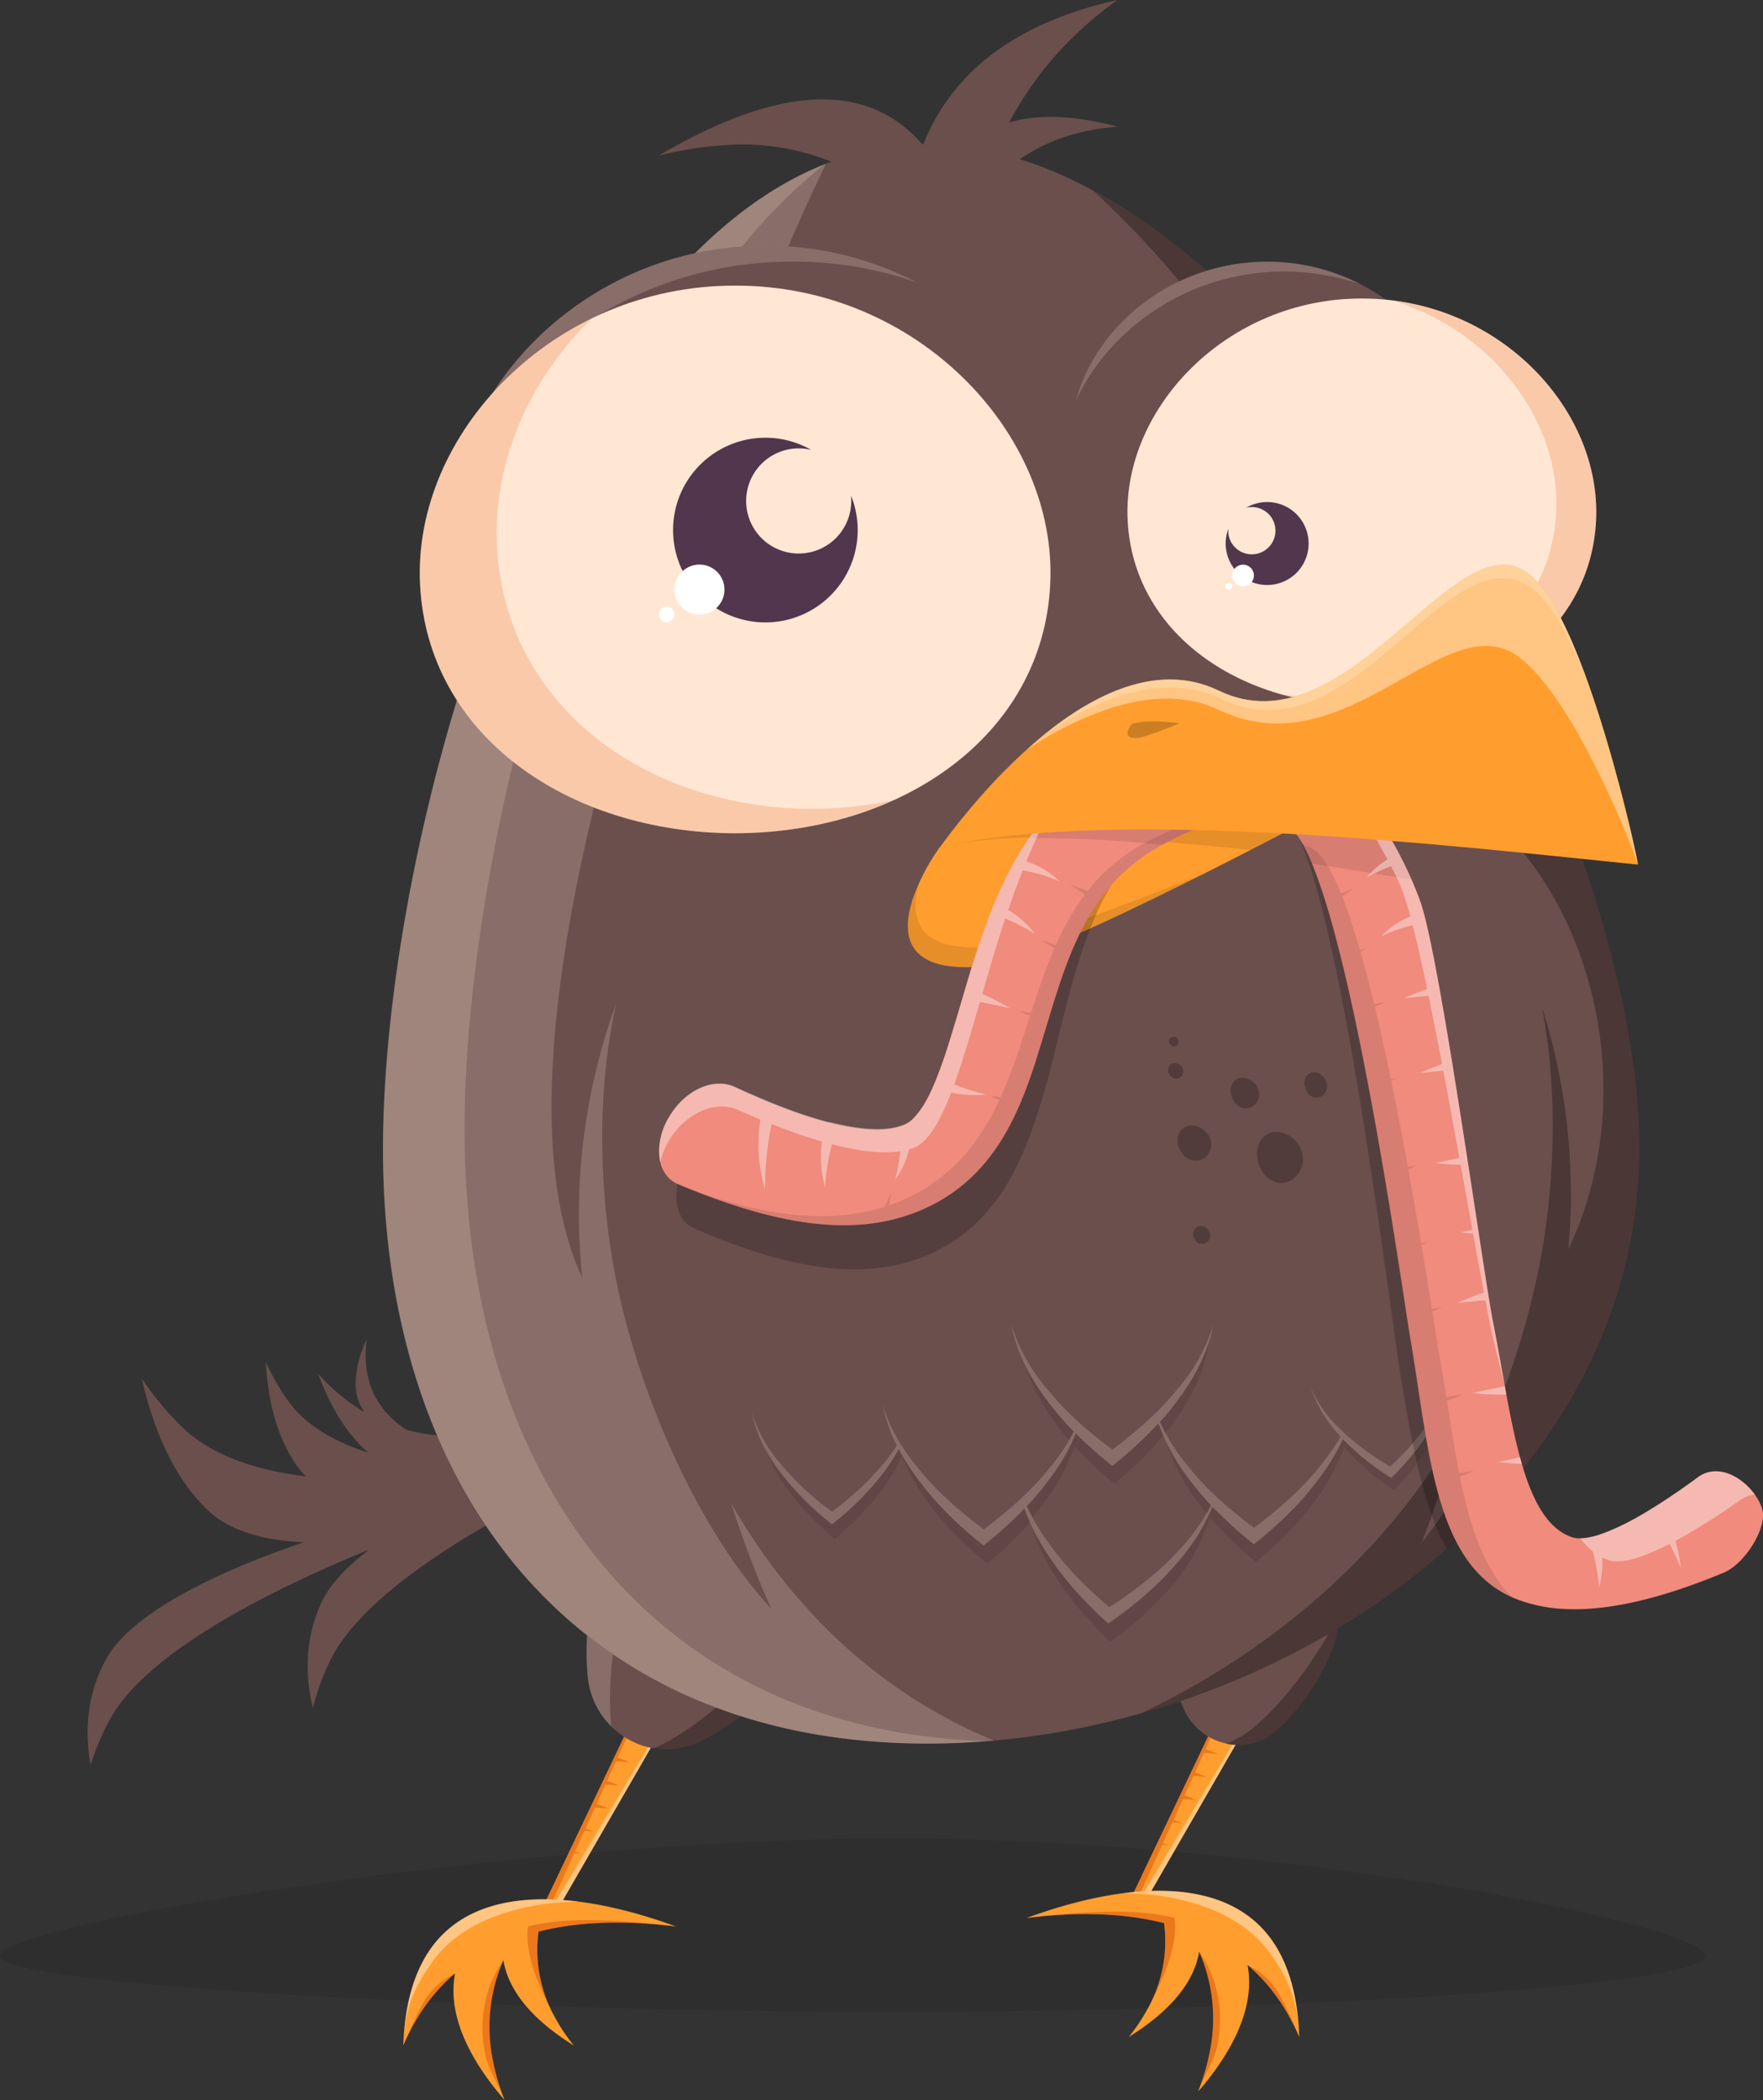 <svg xmlns="http://www.w3.org/2000/svg" viewBox="0 0 413.28 492.17"><rect x="0" y="0" width="413.28" height="492.17" fill="#333333" stroke="none"/><path d="M252.87,434c-89.46,0-209.51,20.23-209.51,27.51s120.05,13.17,209.51,13.17,190.27-5.9,190.27-13.17S342.32,434,252.87,434Z" transform="translate(-43.36 -3.18)" opacity="0.1"/><path d="M152.85,339.68a45,45,0,0,1-14.3-1.46c-5.59-3.72-9.23-9.13-9.46-16.62a28.24,28.24,0,0,1,.26-4.54,24.33,24.33,0,0,0-2.63,10.6,11.57,11.57,0,0,0,2.07,6.45c-1.17-.69-2.31-1.44-3.44-2.25a48.18,48.18,0,0,1-7.41-6.73c2.89,7.81,6.78,14.22,11.78,18.5-8-2.6-14.62-6.41-18.55-11.8a55.56,55.56,0,0,1-5.51-9.44c.56,9.75,2.91,18.28,7.54,24.63a16.31,16.31,0,0,0,1.92,2.16c-12.14-1.49-22.49-5.1-29.27-11.75a73.93,73.93,0,0,1-9.23-11.15c2.84,12.62,7.74,23.26,15.16,30.55,5.15,5.05,13.17,7.39,22.79,7.77C92.9,372,74,381.53,68.23,392c-4.24,7.69-5.17,16.15-3.63,24.81A58.45,58.45,0,0,1,69.2,406c8-14.55,33.82-28.66,60.64-39.64-5.18,3.95-9,8-11,12.12-3.77,7.93-4.2,16.44-2.15,25a58.4,58.4,0,0,1,4-11c5.59-11.77,22.16-23.92,41.65-34.68Z" transform="translate(-43.36 -3.18)" fill="#6a4f4d"/><polygon points="299.13 373.55 264.53 446.09 267.37 447.52 310.03 373.55 299.13 373.55" fill="#ff9e2e"/><polygon points="266.12 446.89 267.37 447.52 310.03 373.55 266.12 446.89" fill="#fff" opacity="0.4"/><polygon points="285.57 411.01 282.63 409.9 299.13 373.55 271.5 431.48 271.5 431.48 271.14 432.22 271.14 432.22 268.31 438.17 268.31 438.17 268.07 438.66 264.53 446.09 265.89 446.78 269.51 438.81 270.12 438.85 269.58 438.65 272.46 432.31 273.98 432.41 272.64 431.91 274.82 427.09 276.99 427.24 275.08 426.52 277.31 421.61 280.56 421.83 277.7 420.75 279.76 416.21 282.92 416.42 280.14 415.37 282.23 410.79 285.57 411.01" fill="#d04000" opacity="0.4"/><path d="M346,366.09c-10.24-3.65-23.63-.2-27.28,10-2.35,6.57-1.6,18.47,1.94,27.14S335.12,415,342.33,409l.48-.42a52.25,52.25,0,0,0,13-19.23C359.43,379.12,356.22,369.74,346,366.09Z" transform="translate(-43.36 -3.18)" fill="#6a4f4d"/><path d="M338.09,407.31l-.82.7a23.18,23.18,0,0,1-6.46,3.8,13.47,13.47,0,0,0,11.52-2.8l.48-.42a52.25,52.25,0,0,0,13-19.23,23.56,23.56,0,0,0,1.45-7.89C352.85,390.29,345.9,400.31,338.09,407.31Z" transform="translate(-43.36 -3.18)" opacity="0.3"/><path d="M341.73,458.17c-10.8-15.71-34.55-14-57.74-5.5,11.62-1.48,22.6-1.26,32.25,1.19a32.44,32.44,0,0,1-3.69,19.78,43.36,43.36,0,0,1-4.59,6.91c6.59-4.1,11.7-8.79,14.45-14a19.88,19.88,0,0,0,2.06-6A39,39,0,0,1,327,483.81a52.45,52.45,0,0,1-2.79,9.54c6.08-7,10.24-14.22,11.54-21.15a23.5,23.5,0,0,0,.07-8.52,42.42,42.42,0,0,1,7.39,8.24,49.75,49.75,0,0,1,4.72,8.63C347.64,471.74,345.73,464,341.73,458.17Z" transform="translate(-43.36 -3.18)" fill="#ff9e2e"/><path d="M343.6,471.14a16.79,16.79,0,0,0-7.79-7.46,42.42,42.42,0,0,1,7.39,8.24,49.75,49.75,0,0,1,4.72,8.63C346.59,477.46,344.85,473.41,343.6,471.14Z" transform="translate(-43.36 -3.18)" fill="#d04000" opacity="0.4"/><path d="M324.2,493.35c1.26-3.2,3.52-7.07,4.23-9.59,1.58-5.66,1.7-15.43-4-23.17A39,39,0,0,1,327,483.81,52.45,52.45,0,0,1,324.2,493.35Z" transform="translate(-43.36 -3.18)" fill="#d04000" opacity="0.4"/><path d="M312.55,473.64c3.48-6.55,7-14.45,6.15-21-9.65-2.45-23.09-1.42-34.71.06,11.62-1.48,22.6-1.26,32.25,1.19A32.44,32.44,0,0,1,312.55,473.64Z" transform="translate(-43.36 -3.18)" fill="#d04000" opacity="0.4"/><path d="M341.73,458.17c-7.22-10.5-20.23-13.21-35-11.32,14.82.12,28.13,5,34.58,14.37,4,5.82,6.32,10.52,6.6,19.33C347.64,471.74,345.73,464,341.73,458.17Z" transform="translate(-43.36 -3.18)" fill="#fff" opacity="0.4"/><polygon points="161.29 375.54 126.7 448.08 129.54 449.51 172.2 375.54 161.29 375.54" fill="#ff9e2e"/><polygon points="128.29 448.88 129.54 449.51 172.2 375.54 128.29 448.88" fill="#fff" opacity="0.4"/><polygon points="147.74 413 144.8 411.89 161.29 375.54 133.67 433.47 133.67 433.47 133.31 434.21 133.31 434.21 130.48 440.16 130.48 440.16 130.24 440.65 126.7 448.08 128.06 448.77 131.68 440.8 132.29 440.84 131.75 440.64 134.62 434.3 136.15 434.4 134.81 433.9 136.99 429.08 139.15 429.23 137.25 428.51 139.48 423.6 142.73 423.82 139.87 422.74 141.93 418.2 145.09 418.41 142.31 417.36 144.39 412.78 147.74 413" fill="#d04000" opacity="0.4"/><path d="M144.1,460.16c10.8-15.71,34.55-14,57.74-5.5-11.62-1.48-22.6-1.26-32.25,1.19a32.5,32.5,0,0,0,3.68,19.78,44.13,44.13,0,0,0,4.6,6.91c-6.6-4.1-11.7-8.79-14.45-14a19.88,19.88,0,0,1-2.06-6,39,39,0,0,0-2.52,23.22,52.45,52.45,0,0,0,2.79,9.54c-6.08-7-10.24-14.22-11.54-21.15a23.28,23.28,0,0,1-.07-8.52,42.79,42.79,0,0,0-7.4,8.24,50.39,50.39,0,0,0-4.71,8.63C138.19,473.73,140.1,466,144.1,460.16Z" transform="translate(-43.36 -3.18)" fill="#ff9e2e"/><path d="M142.23,473.13a16.79,16.79,0,0,1,7.79-7.46,42.79,42.79,0,0,0-7.4,8.24,50.39,50.39,0,0,0-4.71,8.63C139.24,479.45,141,475.4,142.23,473.13Z" transform="translate(-43.36 -3.18)" fill="#d04000" opacity="0.4"/><path d="M161.63,495.34c-1.26-3.2-3.53-7.07-4.23-9.59-1.58-5.66-1.7-15.43,4-23.17a39,39,0,0,0-2.52,23.22A52.45,52.45,0,0,0,161.63,495.34Z" transform="translate(-43.36 -3.18)" fill="#d04000" opacity="0.4"/><path d="M173.27,475.63c-3.47-6.55-7-14.45-6.14-21,9.65-2.45,23.09-1.42,34.71.06-11.62-1.48-22.6-1.26-32.25,1.19A32.5,32.5,0,0,0,173.27,475.63Z" transform="translate(-43.36 -3.18)" fill="#d04000" opacity="0.4"/><path d="M137.91,482.54c.28-8.81,2.6-13.51,6.6-19.33,6.45-9.38,19.76-14.24,34.58-14.37-14.76-1.89-27.77.82-35,11.32C140.1,466,138.19,473.73,137.91,482.54Z" transform="translate(-43.36 -3.18)" fill="#fff" opacity="0.4"/><path d="M181.19,396.53c1.43,12.35,14.34,20.14,25.7,15.07l.76-.35a69.6,69.6,0,0,0,23.43-20c8.33-11.79,7.56-24.93-4.23-33.25s-30.14-8.68-38.47,3.11C183.05,368.71,179.76,384.19,181.19,396.53Z" transform="translate(-43.36 -3.18)" fill="#6a4f4d"/><path d="M196.35,362.55a27.79,27.79,0,0,1,14.43-10.38c-8.68-.82-17.37,1.86-22.4,9-5.33,7.56-8.62,23-7.19,35.38a18.73,18.73,0,0,0,5.45,11.21C185.22,391.69,189.52,372.23,196.35,362.55Z" transform="translate(-43.36 -3.18)" fill="#ffe7d4" opacity="0.2"/><path d="M234.68,367a37.89,37.89,0,0,1-5.92,16.71c-5.62,9.05-17,20.88-28.77,27.55l-1,.52a24.51,24.51,0,0,1-2.58,1.15,17.75,17.75,0,0,0,10.44-1.29l.76-.35a69.6,69.6,0,0,0,23.43-20C236.83,383.15,238.24,374.36,234.68,367Z" transform="translate(-43.36 -3.18)" opacity="0.3"/><path d="M377.91,129.18a34,34,0,0,0,8.5-21.07c1.09-21.91-19.41-43.63-46-43.59a47.58,47.58,0,0,0-14.15,2.11c-14.1-12.27-28.88-21.45-43.79-26.14a41.11,41.11,0,0,1,12.85-5.93,53.28,53.28,0,0,1,10-1.69c-9.21-2.46-17.68-3.09-24.64-1.19-.27.07-.52.16-.78.24a80.66,80.66,0,0,1,12.17-17.14,87.22,87.22,0,0,1,13.25-11.6c-14.79,3.27-27.33,9.29-36,18.68A48.3,48.3,0,0,0,259.8,37h-.22c-6.22-7.17-14.74-11.16-26-10.45-10.63.68-22.87,5.47-35.74,13.07a86.55,86.55,0,0,1,15.09-2.39,55.63,55.63,0,0,1,25.29,3.85C170.88,66,133.13,198.92,133.13,272.44c0,81.36,46.22,139.36,127.58,139.36s167-58,167-139.36C427.75,233.14,407.76,176.86,377.91,129.18Z" transform="translate(-43.36 -3.18)" fill="#6a4f4d"/><path d="M222.79,60.78c-42.71-.07-75.62,34.81-73.86,70,1.7,35.37,34.62,58.22,73.86,58.35,39.23-.13,72.15-23,73.86-58.35C298.4,95.59,265.5,60.71,222.79,60.78Z" transform="translate(-43.36 -3.18)" fill="#6a4f4d"/><path d="M229.15,64.49a87.74,87.74,0,0,1,29,4.84,76.36,76.36,0,0,0-35.33-8.55c-35.45-.06-64.14,24-71.87,52.23C163.57,85.77,193.36,64.43,229.15,64.49Z" transform="translate(-43.36 -3.18)" fill="#ffe7d4" opacity="0.2"/><path d="M378.87,335.74a61.22,61.22,0,0,1-9.64,11.12,63.44,63.44,0,0,1-10.51-7.62l-.54-.51-.72-.71a29.4,29.4,0,0,1-6.84-9.71,29.72,29.72,0,0,0,7,11.5,48.35,48.35,0,0,1-4.91,7.06c-6.42,8.11-15.52,14.35-15.39,14.35a106.34,106.34,0,0,1-8.88-7.35l-.13-.13a63.37,63.37,0,0,1-6.38-6.87,45.38,45.38,0,0,1-6.64-10.45,60,60,0,0,0,3.87-4.72c4.33-5.59,7.53-12,8.61-18a42.13,42.13,0,0,1-8.26,14.85,61.28,61.28,0,0,1-5.12,5.66l-.19.18a103.74,103.74,0,0,1-10.08,8.51c0-.06-3.47-2.47-7.64-6.22l-.34-.31a66.6,66.6,0,0,1-7.41-7.82,42.13,42.13,0,0,1-8.26-14.85c1.07,6,4.27,12.41,8.61,18a66.7,66.7,0,0,0,6,7,47.23,47.23,0,0,1-5.71,8.53,65.25,65.25,0,0,1-6.22,6.71c-.12.12-.26.24-.38.37a107.9,107.9,0,0,1-8.79,7.26c.13,0-9-6.23-15.39-14.34a50.93,50.93,0,0,1-4-5.47c-.15-.25-.3-.49-.43-.73a36.38,36.38,0,0,1-3.86-8.65,36.2,36.2,0,0,0,3.29,9.56,37.34,37.34,0,0,1-3,4.11,68.27,68.27,0,0,1-12.22,11.38A68.77,68.77,0,0,1,226.15,346a33.52,33.52,0,0,1-6.55-11.79,34.22,34.22,0,0,0,6.83,14.28,69.75,69.75,0,0,0,11.93,11.95,69.42,69.42,0,0,0,11.95-11.95,40.67,40.67,0,0,0,3.71-5.71,51.73,51.73,0,0,0,4.87,7.54c6.22,8.45,15,15,15,15.06a102.43,102.43,0,0,0,9.58-8.65,48.44,48.44,0,0,0,5.61,10.94c5.67,8.83,14.05,15.9,14.05,16,0-.09,9.22-6,16-14.07a46.44,46.44,0,0,0,8.42-13.33,100.84,100.84,0,0,0,9.73,8.81c0-.1,8.81-6.61,15-15.07a49.92,49.92,0,0,0,5.86-9.56,63,63,0,0,0,11.32,9.09A61.75,61.75,0,0,0,378.86,338a30.39,30.39,0,0,0,4.65-13.15A29.54,29.54,0,0,1,378.87,335.74ZM319.69,366.5c-6.92,7.68-16.4,13.31-16.28,13.33S294.85,373,289,364.52a46.78,46.78,0,0,1-4.91-8.35,64.68,64.68,0,0,0,4.91-5.84,48.77,48.77,0,0,0,6.56-11.17,101,101,0,0,0,8.56,7.6,96.81,96.81,0,0,0,10.81-10A47.41,47.41,0,0,0,322.24,350a65.79,65.79,0,0,0,5,5.95A45.71,45.71,0,0,1,319.69,366.5Z" transform="translate(-43.36 -3.18)" fill="#ffe7d4" opacity="0.2"/><path d="M326.19,354.8c-.35-.39-.71-.79-1.06-1.2l-.33-.37-.9-1.09-.41-.51c-.43-.53-.84-1.07-1.25-1.62s-.7-.92-1-1.39l-.27-.36c-.32-.45-.63-.9-.93-1.36l-.05-.07c-.32-.48-.62-1-.92-1.45-.08-.12-.15-.24-.22-.36-.27-.44-.52-.87-.77-1.31l-.11-.19q-.39-.7-.75-1.41l-.26-.53-.18-.36a45.91,45.91,0,0,0,7,13.45c.78,1.1,1.6,2.16,2.44,3.18.36-.63.71-1.26,1-1.89l-1-1.07Zm-31.63-13.45-.15.3-.33.66-.39.74-.28.53c-.23.42-.47.85-.72,1.27l-.1.17-.7,1.15-.2.3-.66,1-.21.3-.73,1-.18.24-.94,1.26c-1.11,1.5-2.3,2.94-3.5,4.3l-.35.39-.69.75-.37.4c.41.91.87,1.81,1.35,2.7,1-1.24,2.06-2.54,3-3.89a46.23,46.23,0,0,0,6.83-12.84,95.84,95.84,0,0,0,9.32,8.83,91.9,91.9,0,0,0,10.56-10.23c.3-.35.6-.72.89-1.08-.41-1-.8-1.9-1.13-2.85-1,1.08-2,2.1-3,3.05l-.05.05c-.31.31-.62.61-.92.89l-.05.05-.79.73-.18.18-.74.67-.24.21c-.18.17-.36.32-.53.47l-.23.21-.61.53-.27.23-.42.36-.31.26-.39.33-.2.17-.46.37-.12.1-.38.3,0,0-.69.56-.14.11,0,0-.06.05a101,101,0,0,1-8.56-7.6c-.3.73-.63,1.46-1,2.18Zm24-5c4.36-5.86,7.49-12.68,8.21-18.87l-.06.17c-.16.51-.33,1-.52,1.53l-.06.16c-.2.53-.41,1.06-.64,1.59l-.16.39c-.23.53-.47,1.05-.72,1.57l-.1.2c-.24.48-.48,1-.74,1.43l-.2.38c-.28.51-.57,1-.87,1.52a3.45,3.45,0,0,1-.2.32c-.27.46-.56.92-.85,1.37-.06.08-.11.17-.16.25-.34.51-.68,1-1,1.51l-.24.33c-.36.51-.73,1-1.12,1.5s-.55.73-.83,1.09l-.19.26-.85,1.05-.09.11c-.28.34-.57.69-.87,1l-.07.09-1,1.1q.58,1.31,1.29,2.61C317.25,338.16,317.93,337.28,318.59,336.35Zm-24.65,4.28c.38-.65.75-1.31,1.09-2l-.2-.22c-.4-.4-.8-.82-1.2-1.25l-.23-.26c-.46-.49-.91-1-1.37-1.52l-.12-.14c-.47-.55-.94-1.11-1.4-1.68l-.07-.08c-.47-.59-.94-1.19-1.39-1.81q-1.62-2.08-3-4.31a49,49,0,0,1-2.47-4.46,46,46,0,0,0,7,13.42C291.64,337.85,292.78,339.29,293.94,340.63Zm89.14-12.92c-.05.25-.11.51-.17.77s-.13.51-.2.76-.13.48-.21.73-.2.62-.3.93l-.26.75c-.15.41-.31.82-.49,1.24-.08.2-.17.41-.27.61s-.26.61-.41.91l-.3.63c-.16.31-.32.62-.49.93s-.19.36-.29.54c-.27.49-.54,1-.83,1.44a49.28,49.28,0,0,1-4.62,6.47l0,0-.74.87-.06.07-.66.75-.08.08c-.2.24-.41.46-.6.67L372,347c-.19.21-.37.41-.55.59l-.05.05c-1.13,1.2-1.89,1.91-1.89,1.94a4,4,0,0,0-.55-.37,58.59,58.59,0,0,1-10.77-8.72c-.14.3-.29.61-.44.91l0,.06h0l-.43.83c-.06.14-.13.27-.2.4l-.34.63c-.11.2-.22.4-.34.6s-.19.33-.28.49-.28.48-.43.72-.16.28-.25.41-.33.53-.5.79l-.22.35-.57.84-.19.29-.65.91-.15.21c-.28.37-.55.74-.84,1.11-6.23,8.46-15,15-15,15.07,0-.06-3.49-2.66-7.63-6.69l-.22-.22-.26-.25c-.51-.51-1-1-1.56-1.58h0l-.06-.07c-.28.7-.59,1.4-.92,2.1h0c-.13.29-.28.58-.43.87l-.27.55c-.27.52-.56,1-.85,1.55l-.3.51c-.22.36-.43.72-.65,1.07s-.27.43-.41.64l-.62.93-.45.65-.65.9-.47.63-.74.94c-.15.18-.29.37-.44.54-.4.49-.8,1-1.22,1.44-6.75,8-16,14-16,14.07s-.79-.71-2.05-1.9h0l-.27-.26-.16-.16-.16-.15-.28-.27-.1-.1-.37-.36,0,0a77.51,77.51,0,0,1-10.62-12.75c-.38-.56-.75-1.14-1.11-1.72l-.29-.46c-.34-.56-.68-1.14-1-1.72l0,0c-.34-.62-.67-1.24-1-1.87-.06-.11-.11-.22-.16-.33-.27-.54-.52-1.07-.76-1.61a2.56,2.56,0,0,1-.11-.24h0c-.43-1-.83-2-1.18-3-.61.64-1.22,1.25-1.81,1.83l0,0c-.58.57-1.15,1.1-1.7,1.61l-.09.09c-.53.48-1,.94-1.51,1.36l-.15.14-.6.52-.08.07-.59.51-.23.19-.34.29-.23.19-.41.34-.29.24-.12.1L274,365.33h0l-.05.05c0-.1-8.82-6.61-15-15.06-.44-.57-.86-1.14-1.27-1.72-.13-.18-.26-.36-.38-.55-.27-.39-.54-.78-.8-1.18l-.48-.75c-.21-.33-.41-.65-.61-1s-.35-.59-.51-.88c-.08-.13-.16-.26-.23-.39s-.3-.55-.44-.82l-.15-.26a.41.41,0,0,1-.05.09l-.07.15-.48.83-.26.45c-.21.35-.43.7-.65,1.05l-.24.39-.62.9-.34.51c-.33.45-.66.9-1,1.34a48.31,48.31,0,0,1-3.43,4.12l0,0-.45.49-.06.06-.4.42-.11.11-.38.39-.12.13-.34.34-.17.16-.3.3-.19.18-.29.29-.2.18-.25.24-.23.22-.2.18-.27.25-.15.14-.31.28-.09.08-.35.32,0,0c-2.1,1.87-3.61,3-3.61,3s-.51-.41-1.34-1.1l-.08-.07-.16-.13-.17-.14-.1-.08-.25-.21,0-.05-.32-.26,0,0-.35-.3,0,0-.39-.34h0l-.84-.76h0l-.44-.4,0,0-.43-.39-.07-.06-.41-.39-.06-.06-.42-.4-.12-.12-.37-.36-.15-.16-.35-.34-.14-.15-.36-.37-.18-.18-.32-.34-.23-.24c-.09-.1-.19-.2-.28-.31s-.19-.2-.28-.31l-.23-.24-.31-.36-.19-.21-.36-.41c0-.06-.09-.12-.14-.17l-.39-.46a1.34,1.34,0,0,0-.11-.14l-.46-.56,0,0-.45-.58,0,0-.47-.63a40,40,0,0,1-4.36-7,36.68,36.68,0,0,0,5.58,10.65,65.8,65.8,0,0,0,11.11,11.59,65.8,65.8,0,0,0,11.11-11.59,37.56,37.56,0,0,0,4.54-7.84,47.13,47.13,0,0,0,6,10.63c5.8,8.21,14,14.53,14,14.61a93,93,0,0,0,10.13-9.72,47.05,47.05,0,0,0,5.8,12.55c5.26,8.55,13,15.39,13,15.48,0-.09,8.6-5.87,14.91-13.69A44,44,0,0,0,327,358.8a92.47,92.47,0,0,0,10.77,10.48c0-.09,8.21-6.41,14-14.61a46.63,46.63,0,0,0,6.66-12.36c.3.34.59.67.89,1a58,58,0,0,0,10.82,9.12,57.77,57.77,0,0,0,8.66-11.19c2.6-4.41,4.27-9.38,4.31-13.74A2.25,2.25,0,0,1,383.08,327.71Z" transform="translate(-43.36 -3.18)" opacity="0.1"/><path d="M228.09,61c3.34-7.62,6.36-14.18,8.88-19.41-11.06,4.33-21.3,11.59-30.71,21a76.54,76.54,0,0,1,16.53-1.77C224.57,60.78,226.34,60.85,228.09,61ZM214.75,355.44a235.34,235.34,0,0,0,9.42,24.78c-17.71-19.11-33.33-54.31-37.8-85.32-2.9-20-2.32-39.46,1.42-56.52-1.55,4.3-2.93,8.71-4.1,13.24a143.26,143.26,0,0,0-3.84,51c-12.85-27.5-6.9-74.19,5.53-121.35C172,175.1,161.23,165.58,155,153.43c-14.31,41.58-21.82,86.21-21.82,119,0,81.36,46.22,139.36,127.58,139.36,5.19,0,10.4-.24,15.59-.7C250,400.14,229.33,380.89,214.75,355.44Z" transform="translate(-43.36 -3.18)" fill="#ffe7d4" opacity="0.2"/><path d="M236.68,41.66c-11,4.35-21.1,11.56-30.43,20.89A77.05,77.05,0,0,1,217.32,61,123,123,0,0,1,236.68,41.66ZM152.27,267.9c0-27.6,5-63.33,14.67-98.83a57.22,57.22,0,0,1-12-15.65c-14.31,41.59-21.82,86.22-21.82,119,0,81.36,46.22,139.36,127.58,139.36,4.59,0,9.2-.19,13.8-.56C196.48,408.67,152.27,349.79,152.27,267.9Z" transform="translate(-43.36 -3.18)" fill="#ffe7d4" opacity="0.2"/><path d="M222.79,60.78c-42.71-.07-75.62,34.81-73.86,70,1.7,35.37,34.62,58.22,73.86,58.35,39.23-.13,72.15-23,73.86-58.35C298.4,95.59,265.5,60.71,222.79,60.78Z" transform="translate(-43.36 -3.18)" fill="#6a4f4d"/><path d="M229.15,64.49a87.74,87.74,0,0,1,29,4.84,76.36,76.36,0,0,0-35.33-8.55c-35.45-.06-64.14,24-71.87,52.23C163.57,85.77,193.36,64.43,229.15,64.49Z" transform="translate(-43.36 -3.18)" fill="#ffe7d4" opacity="0.2"/><path d="M326.23,66.63a148.46,148.46,0,0,0-26.64-18.8,227.2,227.2,0,0,1,20.25,21.29A47.29,47.29,0,0,1,326.23,66.63Zm51.68,62.55a41.62,41.62,0,0,1-13,9.8,425,425,0,0,1,21.56,50.8c14.35,10.12,25.68,27,30.44,48C421.6,258.53,419,279.29,411,296a144.35,144.35,0,0,0-3-45.1q-1.37-6-3.18-11.71c2.91,15.09,3.35,32.27,1.11,50-3.47,27.44-15.57,58.59-29.29,75.5a231.46,231.46,0,0,0,8.73-27.29c-16.61,29.36-43.61,52.69-74.66,67.34,63-17.79,117.05-67.67,117.05-132.29C427.75,233.14,407.75,176.86,377.91,129.18Z" transform="translate(-43.36 -3.18)" opacity="0.3"/><path d="M344.35,66.83a54.51,54.51,0,0,1,18,3,47.5,47.5,0,0,0-22-5.33c-22.08,0-40,14.92-44.78,32.54C303.5,80.09,322.06,66.79,344.35,66.83Z" transform="translate(-43.36 -3.18)" fill="#ffe7d4" opacity="0.2"/><path d="M362.6,73.14c-31.74-.06-56.21,25.86-54.9,52s25.74,43.27,54.9,43.36c29.17-.09,53.64-17.07,54.91-43.36S394.35,73.08,362.6,73.14Z" transform="translate(-43.36 -3.18)" fill="#ffe7d4"/><path d="M369.64,73.56c23.35,7,39.58,28.22,38.51,49.64-1.26,26.29-25.74,43.28-54.9,43.37a72.86,72.86,0,0,1-9.66-.68,70.45,70.45,0,0,0,19,2.62c29.17-.09,53.64-17.07,54.91-43.36C418.71,101,397.88,77,369.64,73.56Z" transform="translate(-43.36 -3.18)" fill="#e75400" opacity="0.2"/><path d="M215.69,70.12c-42.71-.08-75.62,34.8-73.86,70,1.7,35.36,34.62,58.22,73.86,58.34,39.23-.12,72.15-23,73.86-58.34C291.31,104.92,258.4,70,215.69,70.12Z" transform="translate(-43.36 -3.18)" fill="#ffe7d4"/><path d="M233.72,192.73c-39.23-.13-72.15-24.35-73.86-61.83-.92-19.58,7.73-39.07,22.34-53.16-25.14,12.17-41.63,37.18-40.37,62.35,1.7,35.36,34.62,58.22,73.86,58.34a90.73,90.73,0,0,0,37.21-7.77A91.27,91.27,0,0,1,233.72,192.73Z" transform="translate(-43.36 -3.18)" fill="#e75400" opacity="0.2"/><path d="M242.85,119.31q.06.6.06,1.23a12.32,12.32,0,1,1-9.4-11.93,21.64,21.64,0,1,0,9.34,10.7Z" transform="translate(-43.36 -3.18)" fill="#51364d"/><path d="M207.33,147.21a5.86,5.86,0,1,0-5.86-5.86A5.87,5.87,0,0,0,207.33,147.21Z" transform="translate(-43.36 -3.18)" fill="#fff"/><path d="M199.64,149a1.83,1.83,0,1,0-1.83-1.82A1.82,1.82,0,0,0,199.64,149Z" transform="translate(-43.36 -3.18)" fill="#fff"/><path d="M335.43,122.18l.54-.11a5.54,5.54,0,1,1-4.64,6.31,5.24,5.24,0,0,1,0-1.31,9.72,9.72,0,1,0,4.14-4.89Z" transform="translate(-43.36 -3.18)" fill="#51364d"/><path d="M334.75,140.59a2.54,2.54,0,1,0-2.53-2.54A2.54,2.54,0,0,0,334.75,140.59Z" transform="translate(-43.36 -3.18)" fill="#fff"/><path d="M331.43,141.38a.79.79,0,1,0-.79-.79A.79.79,0,0,0,331.43,141.38Z" transform="translate(-43.36 -3.18)" fill="#fff"/><path d="M263.69,201.71c-.24.12-22.8,31.63,11.39,27.81,14.72-1.65,82.08-38,82.08-38S299,188,263.69,201.71Z" transform="translate(-43.36 -3.18)" fill="#ff9e2e"/><path d="M336.41,202.4c11.94-6.15,20.75-10.91,20.75-10.91S299,188,263.69,201.71C280.16,197.87,307.21,199.18,336.41,202.4Z" transform="translate(-43.36 -3.18)" opacity="0.1"/><path d="M397.92,350.45c-3-7.38-5.27-16.83-7.36-27.57-2.44-13.11-12.06-85.51-16.47-97.78-5.68-15.74-13.93-26.87-24.19-33.49-13.37-8.47-28.31-8.85-47.1,2.23-23,13.82-28.4,41.45-34.29,60.91-3,10.29-6.39,20-10.83,22.4-3.52,1.79-13.19,3.52-38.65-8.61-4.88-2.37-11.5.79-15,7.16s-2.7,13.3,2.11,15.38c26.11,11.33,43.5,12.11,57.42,4.91,14.7-7.66,20.25-22.31,24.51-36.72,5.34-17.63,9.27-49.86,26.63-60,13.24-7.67,23.1-8.9,29.41-5,11.7,7.25,24,107.88,27.45,130.65,2.85,17,5.3,31.14,11,41.3A153.12,153.12,0,0,0,397.92,350.45Z" transform="translate(-43.36 -3.18)" opacity="0.2"/><path d="M276.93,224.85C257.69,227,256.42,218,259,209.63c-4.28,9.09-6.9,22.45,16.05,19.89,7.83-.88,30.57-11.59,50.13-21.42C303.6,216.6,283.13,224.15,276.93,224.85Z" transform="translate(-43.36 -3.18)" opacity="0.1"/><path d="M456.45,356.81c-1.65-5.46-9.34-11.67-15.07-7.43-10.41,7.68-24,16.06-29.64,14-11.91-4.21-13.95-28.14-18.45-50.68-2.52-13.21-12.49-86.11-17.06-98.47-5.88-15.85-14.43-27.06-25.05-33.72-13.86-8.53-29.33-8.92-48.79,2.24-23.87,13.91-29.42,41.75-35.53,61.33-3.07,10.38-6.61,20.17-11.21,22.57-3.65,1.8-13.66,3.54-40-8.67-5.05-2.39-11.9.79-15.55,7.2s-2.8,13.4,2.18,15.49c27,11.42,45.06,12.2,59.48,4.95,15.23-7.71,21-22.47,25.39-37,5.53-17.75,9.6-36.6,27.59-46.82,13.71-7.71,23.92-9,30.45-5.08,12.13,7.3,24.86,95,28.43,118,5.06,29.19,5.71,57.22,27.13,63.87a35.64,35.64,0,0,0,9.08,1.64c10.53.62,23.34-2.55,37.71-8.54C452.55,369.52,457.72,361.05,456.45,356.81Z" transform="translate(-43.36 -3.18)" fill="#f08b7d"/><path d="M351.18,180.48c-13.86-8.53-29.33-8.92-48.79,2.24a55.31,55.31,0,0,0-17.87,16.87,286.89,286.89,0,0,1,31.32,1.57c13.13-7.15,23-8.22,29.31-4.45,1.91,1.15,3.84,4.31,5.74,8.89,7.8,1.16,15.64,2.43,23.37,3.72C368.5,196,360.67,186.43,351.18,180.48Z" transform="translate(-43.36 -3.18)" opacity="0.1"/><path d="M286,222.07a20.79,20.79,0,0,0-6.31-5.62c1.06-3.09,2.2-6.22,3.42-9.31a41.55,41.55,0,0,1,8.66,2.57,21.32,21.32,0,0,0-7.8-4.69c1.62-3.94,3.39-7.82,5.33-11.51a67.31,67.31,0,0,0-9,13.14l0,0h0a100,100,0,0,0-4.78,10.52h0c-2.3,5.88-4.11,11.81-5.77,17.42h0l-.06.2c-.18.63-.37,1.25-.55,1.88l-.15.5h0c-.69,2.36-1.36,4.65-2.05,6.83-1.2,4.06-2.48,8-3.86,11.51-.33.84-.67,1.65-1,2.42h0a24.19,24.19,0,0,1-4.63,7.38,8.71,8.71,0,0,1-.82.7h0l-.37.26-.06,0-.43.25-.48.21-.07,0-.54.21c-2.5.88-7,1.41-14.77-.34h0c-.44-.1-.9-.2-1.36-.32h0L237,266a107.4,107.4,0,0,1-11.75-4h0l-1.07-.43-1-.41-.67-.28c-2.15-.9-4.44-1.9-6.87-3-5.05-2.39-11.9.79-15.55,7.2a14.57,14.57,0,0,0-1.93,10.47,17,17,0,0,1,2-5.06c3.8-6.41,10.92-9.59,16.18-7.2q2.76,1.23,5.28,2.26a37,37,0,0,0,1.1,16.44,74.18,74.18,0,0,1,1.5-15.39c4.47,1.77,8.39,3.1,11.83,4.09a25.84,25.84,0,0,0,.73,10.74,51.16,51.16,0,0,1,1.6-10.1c7.73,2,12.76,2.15,16,1.66a39,39,0,0,1-1.17,6.65,20.52,20.52,0,0,0,3.27-7.11A11,11,0,0,0,258,272c3.22-1.61,5.93-6.56,8.34-12.79a24.59,24.59,0,0,0,8.2.45,49.77,49.77,0,0,1-7.49-2.34c.92-2.51,1.79-5.18,2.62-7.89,1-3.19,2.15-7.09,3.4-11.45,2.28.45,4.63.93,7,1.44a60.86,60.86,0,0,0-6.44-3.32c1.55-5.42,3.31-11.45,5.38-17.64A40.12,40.12,0,0,1,286,222.07Z" transform="translate(-43.36 -3.18)" fill="#fff" opacity="0.4"/><path d="M394.44,345.8c2.12.25,4,.39,5.69.44-.15-.51-.3-1-.44-1.54C398,345.08,396.21,345.45,394.44,345.8Z" transform="translate(-43.36 -3.18)" fill="#fff" opacity="0.4"/><path d="M396.49,330l-.33-1.8c-.92-5.08-1.83-10.35-2.87-15.54-.22-1.19-.51-2.86-.85-4.92-.05-.32-.11-.65-.16-1h0c0-.33-.11-.67-.17-1-.58-3.67-1.29-8.27-2.09-13.46h0l-.18-1.23h0c-1.79-11.67-4-26-6.13-39.29v0h0c-.89-5.44-1.78-10.7-2.64-15.5h0c-.13-.75-.27-1.48-.4-2.2h0c-1.2-6.62-2.34-12.22-3.32-16.06v0c-.1-.41-.21-.79-.31-1.16h0c-.28-1-.55-1.88-.79-2.56a91.78,91.78,0,0,0-4.72-10.65l-.27-.52h0a61.61,61.61,0,0,0-15.05-18.92,233,233,0,0,1,12.39,20.4,19.48,19.48,0,0,0-4.91,4.29,38.22,38.22,0,0,1,5.75-2.69c.85,1.62,1.57,3.11,2.12,4.36a55.53,55.53,0,0,1,2.41,7.4,20.64,20.64,0,0,0-6.87,4.65,39.38,39.38,0,0,1,7.42-2.59c1.07,4.19,2.22,9.29,3.4,14.95-1.61.56-3.37,1.26-5.33,2.15,1.9-.21,3.8-.39,5.66-.56,1,5,2.1,10.42,3.16,16-1.58.55-3.29,1.23-5.2,2.09,1.84-.19,3.68-.38,5.49-.54,1.27,6.73,2.54,13.67,3.76,20.43-1.86.41-3.77.81-5.68,1.2,2.24.26,4.21.4,6,.44.95,5.28,1.87,10.41,2.74,15.23l-2.77.58c1,.12,2,.21,2.92.28.91,5.06,1.77,9.75,2.54,13.83a63.82,63.82,0,0,0-6.25,2.45c2.22-.24,4.43-.45,6.59-.64.94,4.93,1.74,8.83,2.35,11.23.77,2.95,1.51,5.92,2.23,8.87-2.46.56-5,1.11-7.6,1.63A59.1,59.1,0,0,0,396.49,330Z" transform="translate(-43.36 -3.18)" fill="#fff" opacity="0.4"/><path d="M454.72,353.43c-3-4.2-8.79-7.41-13.34-4.05-2.87,2.11-6,4.28-9.1,6.27L430.11,357a58.65,58.65,0,0,1-12,5.88c-.34.11-.68.2-1,.29l-.34.09-.79.17a11.7,11.7,0,0,1-2.18.24,16.27,16.27,0,0,0,2.93,3.08,50,50,0,0,1,1.5,8.5,24,24,0,0,0,.73-7.08,11.65,11.65,0,0,0,1.41.59c3,1.09,8.41-.69,14.37-3.75,1,1.91,1.87,3.8,2.61,5.65a29.74,29.74,0,0,0-1.25-6.36,146.91,146.91,0,0,0,15.1-9.52A7.35,7.35,0,0,1,454.72,353.43Z" transform="translate(-43.36 -3.18)" fill="#fff" opacity="0.4"/><path d="M311.83,200.66A42.65,42.65,0,0,0,298.33,212c-1.29-.53-2.66-1-4.11-1.51l3.46,2.35a60.65,60.65,0,0,0-6.82,11.86c-1-.39-2-.77-3.14-1.12l2.8,1.9c-2.11,4.87-3.81,10-5.47,15.1-.9-.15-1.82-.3-2.77-.42.86.38,1.71.75,2.55,1.1-.64,2-1.27,3.92-1.92,5.87a126.66,126.66,0,0,1-5,13.24c-.78-.13-1.58-.25-2.4-.35l2.13.92c-4.37,9.36-10.6,17.74-21.26,22.83a45.4,45.4,0,0,1-4.61,1.88c.19-1,.36-2,.5-3.05-.52,1.15-1,2.28-1.5,3.38-11.86,3.78-26.12,2.85-45.1-3.91,25.16,10.05,42.26,10.48,56.06,3.54,15.23-7.71,21-22.47,25.39-37q.87-2.82,1.72-5.67h0l.45-1.48c1.41-4.65,2.86-9.29,4.63-13.74.19-.5.39-1,.6-1.48h0a62,62,0,0,1,6.1-11.47c.32-.45.64-.91,1-1.35a41.75,41.75,0,0,1,13.11-11.63c11.52-6.48,20.57-8.4,27-6.54C335.06,192.2,325,193.64,311.83,200.66Z" transform="translate(-43.36 -3.18)" opacity="0.1"/><path d="M397.77,377.41c-6.56-6.51-9.83-16.51-12.19-28.16,1.08-.42,2.18-.88,3.31-1.41l-3.48.53c-1.05-5.35-1.93-11-2.86-16.87,1.17-.44,2.36-.94,3.59-1.51l-3.74.56c-.54-3.45-1.11-7-1.75-10.48-.4-2.48-.91-5.71-1.52-9.52.75-.31,1.51-.64,2.29-1l-2.4.36c-.7-4.36-1.52-9.44-2.46-15,.54-.23,1.07-.46,1.61-.71l-1.68.25c-.91-5.41-1.93-11.23-3-17.24.64-.27,1.29-.56,1.95-.86l-2.05.3c-1.21-6.63-2.52-13.46-3.91-20.19l1.23-.55-1.3.19c-1.21-5.83-2.48-11.58-3.78-17,.76-.31,1.54-.64,2.33-1l-2.49.37c-1-4.29-2.1-8.38-3.18-12.18.46-.3.93-.62,1.4-.95l-1.53.52c-1.36-4.74-2.75-9-4.15-12.57.86-.6,1.74-1.24,2.63-1.94l-2.94,1.18c-2.18-5.4-4.4-9.13-6.6-10.4a15.35,15.35,0,0,0-2.36-1.08,75.08,75.08,0,0,1,5.43,13.78c.06.21.13.42.19.64,2.14,7,4.22,15.45,6.17,24.46,0,.12.05.24.08.35,2.7,12.5,5.17,26.06,7.26,38.39,0,.13,0,.26.07.38,1,6,1.94,11.73,2.76,16.88l.14.92c.86,5.45,1.59,10.23,2.18,14h0v.05c.22,1.39.41,2.65.58,3.75,1,5.73,1.82,11.4,2.66,16.89h0l.3,1.9h0c.87,5.57,1.79,10.91,2.95,15.86h0c.15.62.29,1.22.44,1.82h0C383,363.38,387.9,373,397.77,377.41Z" transform="translate(-43.36 -3.18)" opacity="0.1"/><path d="M401.85,137.74c-17.07-13.82-42.46,41.9-72.77,27.29s-65.22,36.76-65.39,36.68c41.3-9.62,122.33-.08,163.63,4.09C427.56,205.59,415.19,148.13,401.85,137.74Z" transform="translate(-43.36 -3.18)" fill="#ff9e2e"/><path d="M401.85,137.74c-17.07-13.82-42.46,41.9-72.77,27.29-15.61-7.53-32.42,2.43-45.09,13.85,13.84-9.08,31.34-15.94,44.94-9.39,30.31,14.62,53.85-25.83,70.92-12,13.34,10.38,27.71,48.1,27.47,48.31C427.56,205.59,415.19,148.13,401.85,137.74Z" transform="translate(-43.36 -3.18)" fill="#fff" opacity="0.4"/><path d="M401.85,137.74c-17.07-13.82-42.46,41.9-72.77,27.29-14.07-6.79-29.12.64-41.24,10.54,13-8.89,28.37-15.06,41.76-8.6,30.31,14.62,51.79-36.87,71.18-27,6.34,3.22,12.09,15.37,16.61,28.36C413,155,407.5,142.14,401.85,137.74Z" transform="translate(-43.36 -3.18)" fill="#fff" opacity="0.2"/><path d="M308.76,172.77s-3.05,3.44,1,3.4c1.74,0,10.09-3.47,10.09-3.47S313.08,171.59,308.76,172.77Z" transform="translate(-43.36 -3.18)" opacity="0.2"/><g opacity="0.8"><path d="M339.72,269.49c-2.29,2-2.14,6.06-.15,8.66s5.05,2.91,7.22,1.11a5.93,5.93,0,0,0,.82-8C345.74,268.52,342,267.49,339.72,269.49Z" transform="translate(-43.36 -3.18)" opacity="0.3"/><path d="M323.8,290.77a2.23,2.23,0,0,0-.23,3.05,1.86,1.86,0,0,0,2.65.54,2,2,0,0,0,.46-2.76A2.09,2.09,0,0,0,323.8,290.77Z" transform="translate(-43.36 -3.18)" opacity="0.3"/><path d="M353.78,255.79c-1-1.34-2.82-1.79-3.89-.73s-.9,3.11.14,4.36a2.33,2.33,0,0,0,3.55.35A3,3,0,0,0,353.78,255.79Z" transform="translate(-43.36 -3.18)" opacity="0.3"/><path d="M337.7,257.35c-1.22-1.62-3.55-2.16-4.91-.89s-1.16,3.73.15,5.24a3.06,3.06,0,0,0,4.49.44A3.5,3.5,0,0,0,337.7,257.35Z" transform="translate(-43.36 -3.18)" opacity="0.3"/><path d="M320.21,255.54a1.72,1.72,0,0,0,.1-2.43,1.89,1.89,0,0,0-2.63-.41,1.94,1.94,0,0,0,.12,2.67A1.7,1.7,0,0,0,320.21,255.54Z" transform="translate(-43.36 -3.18)" opacity="0.3"/><path d="M319.32,248.11a1.06,1.06,0,0,0,0-1.5,1.06,1.06,0,1,0-1.51,1.43A1,1,0,0,0,319.32,248.11Z" transform="translate(-43.36 -3.18)" opacity="0.3"/><path d="M326.41,268.87c-1.39-1.91-4.13-2.6-5.8-1.21s-1.53,4.2,0,6a3.71,3.71,0,0,0,5.3.71A3.92,3.92,0,0,0,326.41,268.87Z" transform="translate(-43.36 -3.18)" opacity="0.3"/></g></svg>